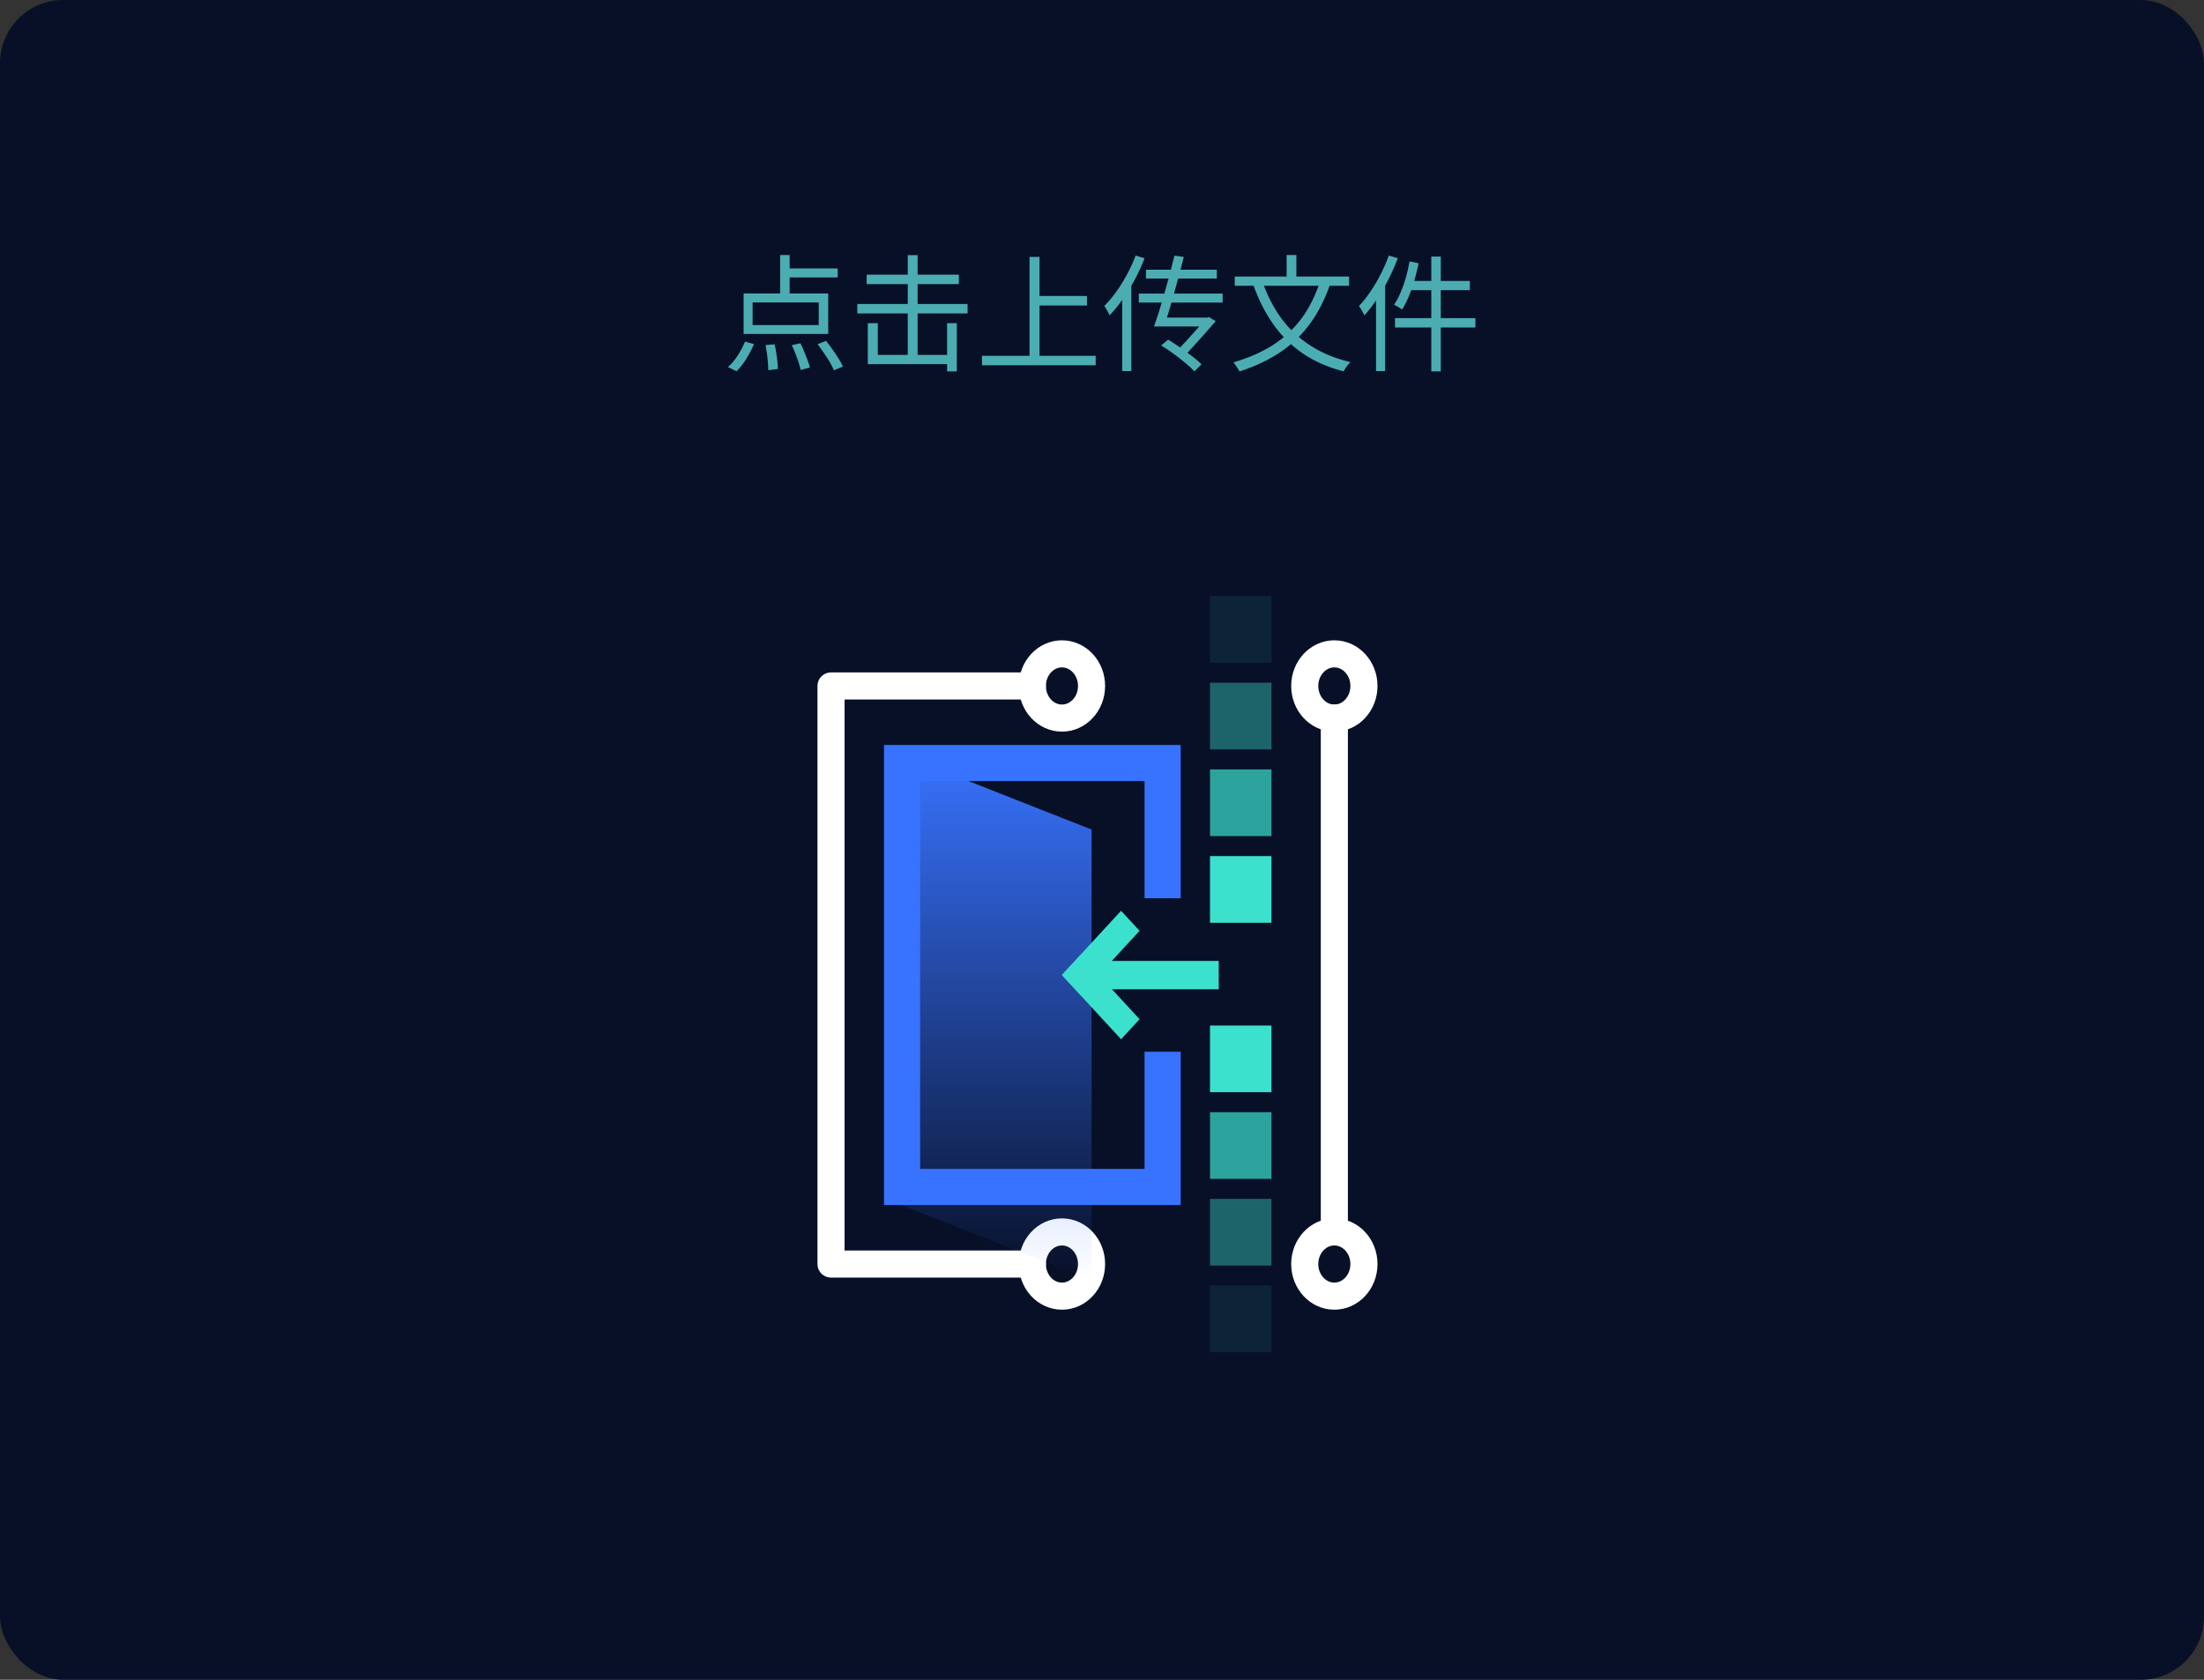 <svg width="244" height="186" viewBox="0 0 244 186" fill="none" xmlns="http://www.w3.org/2000/svg">
<rect x="0" y="0" width="244" height="186" fill="#333333" stroke="none"/>
<rect width="244" height="186" rx="7" fill="#081028"/>
<path d="M86.37 28.24H87.42V33.014H86.37V28.24ZM83.318 33.49V35.996H90.64V33.49H83.318ZM82.324 32.496H91.69V36.976H82.324V32.496ZM86.86 29.724H92.74V30.718H86.86V29.724ZM84.76 38.208L85.754 38.124C85.829 38.413 85.889 38.731 85.936 39.076C85.992 39.412 86.034 39.734 86.062 40.042C86.099 40.359 86.118 40.63 86.118 40.854L85.054 40.994C85.054 40.761 85.04 40.485 85.012 40.168C84.993 39.851 84.961 39.519 84.914 39.174C84.867 38.829 84.816 38.507 84.76 38.208ZM87.658 38.222L88.61 38.012C88.759 38.292 88.899 38.6 89.03 38.936C89.17 39.263 89.296 39.58 89.408 39.888C89.529 40.196 89.613 40.467 89.66 40.7L88.638 40.966C88.591 40.733 88.517 40.457 88.414 40.14C88.311 39.823 88.195 39.496 88.064 39.16C87.933 38.824 87.798 38.511 87.658 38.222ZM90.514 38.11L91.452 37.746C91.695 38.045 91.933 38.362 92.166 38.698C92.409 39.034 92.633 39.37 92.838 39.706C93.043 40.033 93.202 40.327 93.314 40.588L92.32 41.008C92.217 40.747 92.068 40.448 91.872 40.112C91.676 39.776 91.457 39.435 91.214 39.09C90.981 38.735 90.747 38.409 90.514 38.11ZM82.478 37.83L83.472 38.096C83.248 38.637 82.963 39.183 82.618 39.734C82.282 40.285 81.923 40.742 81.54 41.106L80.588 40.644C80.961 40.327 81.316 39.911 81.652 39.398C81.988 38.875 82.263 38.353 82.478 37.83ZM95.946 30.41H106.152V31.46H95.946V30.41ZM94.91 33.658H107.118V34.708H94.91V33.658ZM100.496 28.254H101.588V39.986H100.496V28.254ZM104.85 35.786H105.928V41.12H104.85V35.786ZM96.072 35.786H97.178V39.3H105.55V40.322H96.072V35.786ZM114.58 32.776H120.334V33.826H114.58V32.776ZM108.714 39.398H121.3V40.448H108.714V39.398ZM113.978 28.45H115.084V39.958H113.978V28.45ZM125.724 28.296L126.718 28.59C126.41 29.383 126.051 30.167 125.64 30.942C125.229 31.707 124.786 32.431 124.31 33.112C123.834 33.793 123.344 34.395 122.84 34.918C122.803 34.834 122.751 34.727 122.686 34.596C122.621 34.465 122.546 34.335 122.462 34.204C122.387 34.064 122.317 33.957 122.252 33.882C122.709 33.425 123.153 32.897 123.582 32.3C124.011 31.703 124.408 31.063 124.772 30.382C125.145 29.691 125.463 28.996 125.724 28.296ZM124.24 31.894L125.234 30.886L125.248 30.9V41.092H124.24V31.894ZM128.636 35.17H133.83V36.15H128.636V35.17ZM133.48 35.17H133.676L133.844 35.1L134.586 35.562C134.259 35.945 133.891 36.369 133.48 36.836C133.069 37.303 132.645 37.774 132.206 38.25C131.777 38.717 131.361 39.169 130.96 39.608L130.092 39.076C130.493 38.656 130.909 38.213 131.338 37.746C131.767 37.279 132.169 36.831 132.542 36.402C132.925 35.963 133.237 35.595 133.48 35.296V35.17ZM130.022 28.31L131.058 28.45C130.899 29.075 130.727 29.738 130.54 30.438C130.353 31.129 130.162 31.824 129.966 32.524C129.77 33.224 129.579 33.887 129.392 34.512C129.205 35.137 129.033 35.683 128.874 36.15H127.754C127.931 35.655 128.123 35.086 128.328 34.442C128.533 33.798 128.734 33.121 128.93 32.412C129.135 31.703 129.331 30.998 129.518 30.298C129.705 29.589 129.873 28.926 130.022 28.31ZM126.872 29.864H134.712V30.844H126.872V29.864ZM126.074 32.51H135.356V33.504H126.074V32.51ZM128.552 38.25L129.322 37.606C129.77 37.877 130.227 38.175 130.694 38.502C131.17 38.829 131.609 39.151 132.01 39.468C132.421 39.785 132.757 40.075 133.018 40.336L132.234 41.12C131.982 40.849 131.651 40.541 131.24 40.196C130.829 39.86 130.391 39.519 129.924 39.174C129.457 38.829 129 38.521 128.552 38.25ZM146.15 31.138L147.256 31.474C146.668 33.182 145.912 34.657 144.988 35.898C144.073 37.139 142.972 38.185 141.684 39.034C140.405 39.883 138.917 40.583 137.218 41.134C137.181 41.041 137.12 40.933 137.036 40.812C136.961 40.691 136.877 40.565 136.784 40.434C136.7 40.303 136.621 40.201 136.546 40.126C138.207 39.641 139.659 39.006 140.9 38.222C142.141 37.429 143.196 36.453 144.064 35.296C144.932 34.129 145.627 32.743 146.15 31.138ZM139.78 31.222C140.293 32.715 140.984 34.059 141.852 35.254C142.729 36.439 143.803 37.443 145.072 38.264C146.341 39.085 147.821 39.697 149.51 40.098C149.426 40.173 149.333 40.271 149.23 40.392C149.137 40.523 149.043 40.653 148.95 40.784C148.866 40.915 148.796 41.027 148.74 41.12C147.013 40.672 145.506 40.009 144.218 39.132C142.939 38.245 141.852 37.167 140.956 35.898C140.06 34.619 139.323 33.163 138.744 31.53L139.78 31.222ZM136.7 30.62H149.356V31.642H136.7V30.62ZM142.44 28.24H143.518V31.236H142.44V28.24ZM158.456 28.408H159.506V41.12H158.456V28.408ZM156.048 28.94L157.056 29.15C156.925 29.794 156.767 30.433 156.58 31.068C156.403 31.693 156.197 32.277 155.964 32.818C155.74 33.359 155.493 33.845 155.222 34.274C155.157 34.218 155.068 34.157 154.956 34.092C154.853 34.027 154.741 33.961 154.62 33.896C154.508 33.831 154.41 33.779 154.326 33.742C154.597 33.359 154.839 32.911 155.054 32.398C155.278 31.875 155.474 31.32 155.642 30.732C155.81 30.144 155.945 29.547 156.048 28.94ZM156.174 31.11H162.726V32.132H155.922L156.174 31.11ZM154.438 35.226H163.342V36.262H154.438V35.226ZM153.752 28.296L154.746 28.59C154.447 29.383 154.102 30.167 153.71 30.942C153.327 31.707 152.907 32.431 152.45 33.112C152.002 33.784 151.535 34.386 151.05 34.918C151.013 34.834 150.957 34.727 150.882 34.596C150.817 34.465 150.742 34.335 150.658 34.204C150.583 34.064 150.513 33.957 150.448 33.882C150.887 33.425 151.307 32.897 151.708 32.3C152.119 31.703 152.497 31.063 152.842 30.382C153.197 29.691 153.5 28.996 153.752 28.296ZM152.338 31.894L153.332 30.9L153.346 30.914V41.092H152.338V31.894Z" fill="#68F0EB" fill-opacity="0.7"/>
<path d="M114.289 139.966H92V75.957H114.289" stroke="white" stroke-width="3" stroke-linecap="round" stroke-linejoin="round"/>
<path d="M147.722 79.513V136.054" stroke="white" stroke-width="3" stroke-linecap="round" stroke-linejoin="round"/>
<path fill-rule="evenodd" clip-rule="evenodd" d="M117.567 143.522C115.756 143.522 114.289 141.93 114.289 139.966C114.289 138.002 115.756 136.41 117.567 136.41C119.377 136.41 120.844 138.002 120.844 139.966C120.844 141.93 119.377 143.522 117.567 143.522Z" stroke="white" stroke-width="3"/>
<path fill-rule="evenodd" clip-rule="evenodd" d="M117.567 79.513C115.756 79.513 114.289 77.921 114.289 75.957C114.289 73.993 115.756 72.401 117.567 72.401C119.377 72.401 120.844 73.993 120.844 75.957C120.844 77.921 119.377 79.513 117.567 79.513Z" stroke="white" stroke-width="3"/>
<path fill-rule="evenodd" clip-rule="evenodd" d="M147.722 79.513C145.912 79.513 144.444 77.921 144.444 75.957C144.444 73.993 145.912 72.401 147.722 72.401C149.532 72.401 151 73.993 151 75.957C151 77.921 149.532 79.513 147.722 79.513Z" stroke="white" stroke-width="3"/>
<path fill-rule="evenodd" clip-rule="evenodd" d="M147.722 143.522C145.912 143.522 144.444 141.93 144.444 139.966C144.444 138.002 145.912 136.41 147.722 136.41C149.532 136.41 151 138.002 151 139.966C151 141.93 149.532 143.522 147.722 143.522Z" stroke="white" stroke-width="3"/>
<path d="M128.711 116.459V131.431H99.867V84.492H128.711V99.464" stroke="#3873FF" stroke-width="4"/>
<path d="M98.556 83.069L120.845 91.857V141.744L98.556 132.956V83.069Z" fill="url(#paint0_linear_52_1067)"/>
<rect width="3.138" height="13.885" transform="matrix(0 -1 -1 0 134.923 109.542)" fill="#3CE1CD"/>
<path d="M124.112 115.074L126.158 112.855L119.612 105.754L117.567 107.973L124.112 115.074Z" fill="#3CE1CD"/>
<path d="M124.112 100.849L126.158 103.068L119.612 110.169L117.567 107.95L124.112 100.849Z" fill="#3CE1CD"/>
<rect opacity="0.1" x="133.956" y="66" width="6.805" height="7.383" fill="#3CE1CD"/>
<rect opacity="0.4" x="133.956" y="75.598" width="6.805" height="7.383" fill="#3CE1CD"/>
<rect opacity="0.7" x="133.956" y="85.196" width="6.805" height="7.383" fill="#3CE1CD"/>
<rect x="133.956" y="94.794" width="6.805" height="7.383" fill="#3CE1CD"/>
<rect opacity="0.1" width="6.805" height="7.383" transform="matrix(1 0 0 -1 133.956 149.733)" fill="#3CE1CD"/>
<rect opacity="0.4" width="6.805" height="7.383" transform="matrix(1 0 0 -1 133.956 140.135)" fill="#3CE1CD"/>
<rect opacity="0.7" width="6.805" height="7.383" transform="matrix(1 0 0 -1 133.956 130.537)" fill="#3CE1CD"/>
<rect width="6.805" height="7.383" transform="matrix(1 0 0 -1 133.956 120.939)" fill="#3CE1CD"/>
<defs>
<linearGradient id="paint0_linear_52_1067" x1="109.7" y1="83.069" x2="109.7" y2="141.744" gradientUnits="userSpaceOnUse">
<stop stop-color="#3873FF"/>
<stop offset="1" stop-color="#3873FF" stop-opacity="0"/>
</linearGradient>
</defs>
</svg>

